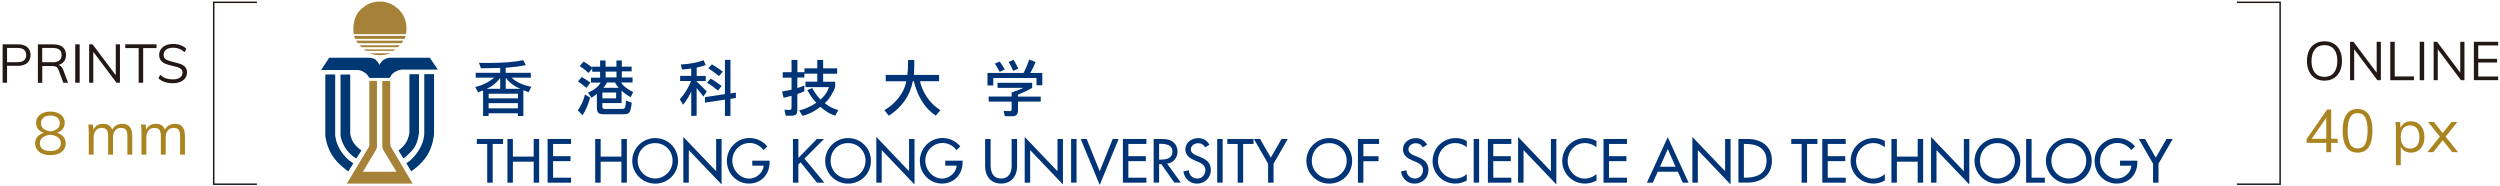 <svg width="417" height="31" viewBox="0 0 417 31" fill="none" xmlns="http://www.w3.org/2000/svg">
<path d="M42.849 30.85H35.52V0.26H42.849V0.51H35.77V30.6H42.849V30.85Z" fill="#231815"/>
<path d="M380.449 30.85H373.119V30.6H380.199V0.51H373.119V0.26H380.449V30.85Z" fill="#231815"/>
<path d="M0.449 7.39H3.009C3.669 7.39 4.179 7.55 4.549 7.87C4.919 8.19 5.099 8.63 5.099 9.18C5.099 9.73 4.909 10.18 4.539 10.5C4.169 10.82 3.649 10.98 2.999 10.98H1.179V13.8H0.439V7.39H0.449ZM2.939 10.37C3.409 10.37 3.769 10.27 4.009 10.06C4.249 9.86 4.369 9.56 4.369 9.18C4.369 8.8 4.249 8.5 4.009 8.3C3.769 8.1 3.409 8 2.939 8H1.179V10.37H2.939Z" fill="#231815"/>
<path d="M11.34 13.8H10.56L9.77 11.67C9.67 11.41 9.54 11.23 9.37 11.14C9.2 11.05 8.96 11.01 8.65 11.01H7.05V13.81H6.32V7.4H8.87C9.56 7.4 10.09 7.55 10.46 7.86C10.83 8.17 11.01 8.61 11.01 9.18C11.01 9.6 10.9 9.95 10.68 10.24C10.46 10.53 10.14 10.73 9.73 10.85C9.92 10.88 10.07 10.96 10.21 11.09C10.34 11.22 10.45 11.4 10.54 11.64L11.35 13.81L11.34 13.8ZM8.79 10.39C9.77 10.39 10.27 9.99 10.27 9.18C10.27 8.78 10.15 8.49 9.91 8.29C9.67 8.1 9.3 8 8.79 8H7.04V10.38H8.79V10.39Z" fill="#231815"/>
<path d="M12.549 7.39H13.289V13.8H12.549V7.39Z" fill="#231815"/>
<path d="M20.009 7.39V13.8H19.429L15.559 8.64V13.8H14.869V7.39H15.439L19.309 12.55V7.39H20.009Z" fill="#231815"/>
<path d="M23.13 8.02H20.9V7.39H26.11V8.02H23.88V13.8H23.13V8.02V8.02Z" fill="#231815"/>
<path d="M26.43 13.06L26.71 12.49C27.03 12.76 27.35 12.95 27.68 13.07C28.01 13.18 28.39 13.24 28.83 13.24C29.35 13.24 29.74 13.14 30.02 12.94C30.3 12.74 30.44 12.46 30.44 12.09C30.44 11.87 30.37 11.7 30.24 11.56C30.1 11.43 29.93 11.32 29.71 11.24C29.49 11.16 29.2 11.08 28.83 11C28.34 10.89 27.93 10.77 27.62 10.65C27.3 10.52 27.04 10.34 26.85 10.11C26.65 9.87 26.55 9.56 26.55 9.18C26.55 8.8 26.65 8.49 26.84 8.21C27.03 7.93 27.3 7.71 27.65 7.56C28 7.41 28.41 7.33 28.88 7.33C29.35 7.33 29.74 7.4 30.12 7.54C30.5 7.68 30.83 7.88 31.09 8.14L30.8 8.71C30.5 8.45 30.2 8.26 29.89 8.14C29.58 8.02 29.24 7.96 28.88 7.96C28.38 7.96 27.99 8.07 27.71 8.28C27.43 8.49 27.29 8.78 27.29 9.16C27.29 9.48 27.41 9.73 27.66 9.89C27.91 10.05 28.28 10.19 28.79 10.31C29.34 10.44 29.78 10.56 30.09 10.67C30.4 10.78 30.67 10.95 30.88 11.17C31.09 11.4 31.19 11.69 31.19 12.07C31.19 12.45 31.09 12.75 30.9 13.02C30.71 13.29 30.43 13.5 30.08 13.65C29.72 13.8 29.3 13.88 28.82 13.88C27.82 13.88 27.02 13.61 26.43 13.07V13.06Z" fill="#231815"/>
<path d="M10.579 22.8C10.839 23.11 10.959 23.48 10.959 23.92C10.959 24.53 10.729 25 10.269 25.35C9.809 25.7 9.189 25.88 8.409 25.88C7.629 25.88 7.009 25.7 6.549 25.35C6.089 25 5.859 24.52 5.859 23.92C5.859 23.49 5.989 23.11 6.259 22.8C6.519 22.49 6.879 22.27 7.339 22.15C6.909 22.02 6.589 21.82 6.359 21.53C6.129 21.24 6.019 20.9 6.019 20.51C6.019 20.12 6.119 19.8 6.319 19.51C6.519 19.23 6.799 19.01 7.159 18.85C7.519 18.69 7.939 18.61 8.409 18.61C8.879 18.61 9.289 18.69 9.659 18.85C10.019 19.01 10.309 19.23 10.499 19.51C10.699 19.79 10.799 20.12 10.799 20.51C10.799 20.9 10.679 21.24 10.449 21.53C10.219 21.82 9.899 22.03 9.489 22.15C9.959 22.28 10.319 22.49 10.569 22.81L10.579 22.8ZM9.699 24.85C9.999 24.62 10.149 24.29 10.149 23.86C10.149 23.47 9.989 23.15 9.669 22.92C9.349 22.68 8.929 22.54 8.399 22.48C7.869 22.53 7.449 22.68 7.129 22.92C6.809 23.16 6.649 23.47 6.649 23.86C6.649 24.29 6.799 24.62 7.099 24.85C7.399 25.08 7.829 25.19 8.389 25.19C8.949 25.19 9.379 25.08 9.679 24.85H9.699ZM7.259 21.47C7.539 21.71 7.929 21.85 8.409 21.91C8.889 21.86 9.269 21.71 9.559 21.47C9.839 21.23 9.979 20.93 9.979 20.55C9.979 20.17 9.839 19.85 9.559 19.62C9.279 19.39 8.899 19.28 8.409 19.28C7.919 19.28 7.529 19.39 7.259 19.62C6.979 19.85 6.839 20.16 6.839 20.55C6.839 20.94 6.979 21.24 7.259 21.47Z" fill="#AA8420"/>
<path d="M22.058 22.64V25.8H21.248V22.68C21.248 22.21 21.169 21.86 20.998 21.65C20.838 21.44 20.569 21.33 20.209 21.33C19.779 21.33 19.448 21.47 19.209 21.76C18.968 22.05 18.849 22.44 18.849 22.93V25.8H18.038V22.68C18.038 22.21 17.959 21.87 17.788 21.66C17.619 21.44 17.358 21.33 16.988 21.33C16.558 21.33 16.229 21.47 15.989 21.76C15.748 22.05 15.618 22.44 15.618 22.93V25.8H14.809V22.18C14.809 21.66 14.778 21.19 14.729 20.77H15.498L15.579 21.65C15.719 21.33 15.928 21.08 16.198 20.91C16.479 20.74 16.799 20.65 17.169 20.65C17.569 20.65 17.898 20.73 18.148 20.89C18.398 21.05 18.588 21.3 18.709 21.63C18.858 21.33 19.088 21.09 19.378 20.92C19.678 20.74 20.009 20.65 20.378 20.65C21.488 20.65 22.049 21.31 22.049 22.64H22.058Z" fill="#AA8420"/>
<path d="M30.849 22.64V25.8H30.04V22.68C30.04 22.21 29.96 21.86 29.79 21.65C29.63 21.44 29.36 21.33 29 21.33C28.57 21.33 28.239 21.47 28 21.76C27.759 22.05 27.64 22.44 27.64 22.93V25.8H26.829V22.68C26.829 22.21 26.75 21.87 26.579 21.66C26.41 21.44 26.149 21.33 25.779 21.33C25.349 21.33 25.02 21.47 24.779 21.76C24.54 22.05 24.41 22.44 24.41 22.93V25.8H23.599V22.18C23.599 21.66 23.57 21.19 23.52 20.77H24.29L24.369 21.65C24.509 21.33 24.72 21.08 24.989 20.91C25.27 20.74 25.59 20.65 25.959 20.65C26.36 20.65 26.689 20.73 26.939 20.89C27.189 21.05 27.38 21.3 27.5 21.63C27.649 21.33 27.88 21.09 28.17 20.92C28.47 20.74 28.8 20.65 29.17 20.65C30.28 20.65 30.84 21.31 30.84 22.64H30.849Z" fill="#AA8420"/>
<path d="M386.169 13.05C385.729 12.79 385.389 12.41 385.159 11.91C384.919 11.42 384.799 10.83 384.799 10.17C384.799 9.51 384.919 8.92 385.149 8.42C385.379 7.92 385.719 7.55 386.159 7.29C386.599 7.03 387.119 6.89 387.719 6.89C388.319 6.89 388.839 7.02 389.279 7.29C389.719 7.55 390.049 7.93 390.289 8.42C390.519 8.91 390.639 9.49 390.639 10.16C390.639 10.83 390.519 11.41 390.279 11.91C390.039 12.4 389.699 12.78 389.269 13.05C388.829 13.32 388.319 13.45 387.719 13.45C387.119 13.45 386.609 13.32 386.169 13.05ZM389.299 12.12C389.679 11.66 389.869 11 389.869 10.16C389.869 9.32 389.679 8.66 389.309 8.21C388.939 7.76 388.409 7.53 387.719 7.53C387.029 7.53 386.499 7.76 386.129 8.22C385.759 8.68 385.559 9.33 385.559 10.17C385.559 11.01 385.749 11.67 386.129 12.13C386.509 12.59 387.039 12.82 387.719 12.82C388.399 12.82 388.929 12.59 389.299 12.13V12.12Z" fill="#231815"/>
<path d="M397.128 6.97V13.38H396.548L392.678 8.22V13.38H391.988V6.97H392.558L396.428 12.13V6.97H397.128Z" fill="#231815"/>
<path d="M398.699 6.97H399.439V12.75H402.649V13.38H398.699V6.97Z" fill="#231815"/>
<path d="M403.609 6.97H404.349V13.38H403.609V6.97Z" fill="#231815"/>
<path d="M411.07 6.97V13.38H410.49L406.62 8.22V13.38H405.93V6.97H406.5L410.37 12.13V6.97H411.07Z" fill="#231815"/>
<path d="M412.639 6.97H416.689V7.58H413.369V9.81H416.509V10.43H413.369V12.76H416.689V13.37H412.639V6.96V6.97Z" fill="#231815"/>
<path d="M389.92 23.83H388.84V25.38H388.02V23.83H384.74V23.21L388.17 18.26H388.84V23.15H389.92V23.83V23.83ZM388.02 23.15V19.65L385.59 23.15H388.02Z" fill="#AA8420"/>
<path d="M391.39 24.53C390.97 23.91 390.75 23.01 390.75 21.82C390.75 20.63 390.96 19.72 391.39 19.1C391.81 18.48 392.43 18.18 393.24 18.18C394.05 18.18 394.67 18.49 395.1 19.1C395.52 19.72 395.73 20.62 395.73 21.81C395.73 23 395.52 23.91 395.1 24.53C394.68 25.15 394.06 25.46 393.24 25.46C392.42 25.46 391.81 25.15 391.39 24.54V24.53ZM394.5 24.04C394.77 23.56 394.91 22.81 394.91 21.8C394.91 20.79 394.78 20.05 394.51 19.58C394.24 19.11 393.82 18.87 393.25 18.87C392.68 18.87 392.27 19.11 392 19.58C391.73 20.05 391.59 20.79 391.59 21.8C391.59 22.81 391.73 23.55 392 24.04C392.27 24.52 392.69 24.76 393.25 24.76C393.81 24.76 394.24 24.52 394.5 24.04Z" fill="#AA8420"/>
<path d="M403.321 20.56C403.661 20.78 403.921 21.09 404.111 21.49C404.301 21.89 404.391 22.34 404.391 22.87C404.391 23.4 404.301 23.84 404.111 24.23C403.921 24.62 403.661 24.92 403.321 25.14C402.981 25.35 402.591 25.46 402.151 25.46C401.761 25.46 401.411 25.37 401.121 25.2C400.831 25.03 400.601 24.78 400.451 24.46V27.55H399.641V21.77C399.641 21.25 399.611 20.78 399.561 20.36H400.331L400.411 21.33C400.551 20.98 400.771 20.71 401.081 20.52C401.381 20.33 401.741 20.23 402.161 20.23C402.601 20.23 402.991 20.34 403.331 20.56H403.321ZM403.151 24.28C403.421 23.95 403.551 23.47 403.551 22.86C403.551 22.25 403.411 21.77 403.141 21.42C402.871 21.08 402.491 20.91 402.001 20.91C401.511 20.91 401.121 21.08 400.851 21.41C400.581 21.74 400.451 22.22 400.451 22.84C400.451 23.46 400.581 23.94 400.851 24.27C401.121 24.61 401.501 24.78 402.001 24.78C402.501 24.78 402.881 24.61 403.151 24.28V24.28Z" fill="#AA8420"/>
<path d="M410.001 25.38H409.031L407.441 23.4L405.871 25.38H404.881L406.971 22.79L405.001 20.35H405.981L407.441 22.2L408.901 20.35H409.891L407.931 22.79L410.001 25.38Z" fill="#AA8420"/>
<path d="M67.469 6.48C67.609 6.3 67.659 5.98 67.659 5.98H59.049C59.049 5.98 59.159 6.33 59.249 6.48H67.469V6.48Z" fill="#A68238"/>
<path d="M66.97 7.21C67.13 7.07 67.29 6.78 67.29 6.78H59.41C59.41 6.78 59.5 7 59.7 7.21H66.98H66.97Z" fill="#A68238"/>
<path d="M66.349 7.87C66.539 7.76 66.709 7.55 66.709 7.55H59.969C59.969 7.55 60.129 7.73 60.289 7.87H66.349Z" fill="#A68238"/>
<path d="M65.559 8.49C65.749 8.42 65.969 8.24 65.969 8.24H60.709C60.709 8.24 60.709 8.28 61.079 8.49H65.549H65.559Z" fill="#A68238"/>
<path d="M61.69 8.88C61.69 8.88 62.24 9.2 63.33 9.2C64.42 9.2 65.11 8.88 65.11 8.88H61.68H61.69Z" fill="#A68238"/>
<path d="M61.599 9.62C61.599 9.62 62.259 9.66 62.649 9.96C63.029 10.28 63.309 10.82 63.309 10.82C63.309 10.82 63.539 10.31 63.919 10.04C64.299 9.75 64.899 9.63 64.899 9.63H71.689L73.029 11.61H66.929C66.929 11.61 66.499 11.63 65.859 12.01C65.519 12.2 65.269 12.54 65.269 12.54C65.269 12.54 65.219 12.7 65.149 12.79C65.079 12.88 65.029 12.95 64.939 12.99C64.849 13.03 64.869 13 64.869 13H61.689C61.689 13 61.559 12.95 61.489 12.84C61.419 12.73 61.469 12.77 61.399 12.68C61.339 12.59 61.219 12.36 60.739 12.04C60.239 11.72 59.759 11.68 59.759 11.68H53.559L54.909 9.63H61.599V9.62Z" fill="#003873"/>
<path d="M56.799 12.42V22.55C56.799 22.55 56.839 23.44 57.589 24.66C58.339 25.87 59.429 26.43 59.429 26.43L60.289 25.09C60.289 25.09 59.539 24.64 58.969 23.79C58.419 22.94 58.419 22.2 58.419 22.2V12.43H56.809L56.799 12.42Z" fill="#003873"/>
<path d="M68.289 12.38V22.15C68.289 22.15 68.169 23.13 67.699 23.83C67.239 24.54 66.469 25.11 66.469 25.11L67.289 26.43C67.289 26.43 68.539 25.52 69.139 24.56C69.749 23.6 69.889 22.15 69.889 22.15V12.38H68.279H68.289Z" fill="#003873"/>
<path d="M54.26 12.42V22.59C54.26 22.59 54.36 24.16 55.34 25.8C56.32 27.44 58.1 28.58 58.1 28.58L58.94 27.24C58.94 27.24 57.8 26.63 56.89 25.24C55.96 23.83 55.91 22.55 55.91 22.55V12.42H54.25H54.26Z" fill="#003873"/>
<path d="M61.6 13.49V24.23C61.6 24.23 61.56 24.27 61.55 24.42C61.53 24.58 61.42 24.69 61.42 24.69L57.84 30.63H68.83L65.24 24.56L65.13 24.29L65.09 24.01V13.51H63.76V24.41C63.76 24.41 63.76 24.56 63.81 24.69C63.84 24.81 63.92 25.01 63.92 25.01L66.13 28.65H60.53L62.7 25.03C62.7 25.03 62.77 24.91 62.83 24.73C62.86 24.57 62.88 24.41 62.88 24.41V13.49H61.6V13.49Z" fill="#A68238"/>
<path d="M70.769 12.38V22.37C70.769 22.37 70.759 23.65 69.809 25.13C68.869 26.61 67.779 27.23 67.779 27.23L68.589 28.58C68.589 28.58 70.229 27.54 71.259 25.91C72.279 24.27 72.399 22.36 72.399 22.36V12.37H70.769V12.38Z" fill="#003873"/>
<path d="M59 5.69C59 5.69 58.45 2.68 60.66 1.18C60.66 1.18 61.66 0.25 63.28 0.25C65.01 0.25 66.01 1.16 66.01 1.16C68.42 2.93 67.7 5.69 67.7 5.69H59Z" fill="#A68238"/>
<path d="M79.539 24.01H81.269V30.47H82.179V24.01H83.909V23.18H79.539V24.01Z" fill="#003477"/>
<path d="M89.019 26.12H85.549V23.18H84.639V30.47H85.549V26.97H89.019V30.47H89.929V23.18H89.019V26.12Z" fill="#003477"/>
<path d="M91.34 30.47H95.25V29.64H92.25V26.88H95.16V26.05H92.25V24.01H95.25V23.18H91.34V30.47Z" fill="#003477"/>
<path d="M103.649 26.12H100.189V23.18H99.279V30.47H100.189V26.97H103.649V30.47H104.559V23.18H103.649V26.12Z" fill="#003477"/>
<path d="M109.279 23.03C107.189 23.03 105.459 24.74 105.459 26.83C105.459 28.92 107.169 30.63 109.279 30.63C111.389 30.63 113.099 29 113.099 26.83C113.099 24.66 111.369 23.03 109.279 23.03ZM109.279 29.77C107.699 29.77 106.369 28.49 106.369 26.82C106.369 25.15 107.569 23.87 109.279 23.87C110.989 23.87 112.189 25.21 112.189 26.82C112.189 28.43 110.859 29.77 109.279 29.77Z" fill="#003477"/>
<path d="M119.451 28.56L113.98 22.84V30.47H114.891V25.04L120.36 30.77V23.18H119.451V28.56Z" fill="#003477"/>
<path d="M125.49 27.63H127.37C127.33 28.82 126.11 29.79 124.98 29.79C123.41 29.79 122.15 28.34 122.15 26.81C122.15 25.18 123.42 23.85 125.06 23.85C125.95 23.85 126.83 24.32 127.35 25.04L127.99 24.43C127.27 23.53 126.15 23.02 125.02 23.02C122.93 23.02 121.24 24.74 121.24 26.84C121.24 28.94 122.88 30.62 124.92 30.62C126.96 30.62 128.37 29.09 128.37 27.09V26.8H125.48V27.63H125.49Z" fill="#003477"/>
<path d="M137.45 23.18H136.26L133.17 26.34V23.18H132.26V30.47H133.17V27.42L133.54 27.08L136.28 30.47H137.51L134.18 26.46L137.45 23.18Z" fill="#003477"/>
<path d="M141.459 23.03C139.369 23.03 137.639 24.74 137.639 26.83C137.639 28.92 139.349 30.63 141.459 30.63C143.569 30.63 145.269 29 145.269 26.83C145.269 24.66 143.539 23.03 141.459 23.03ZM141.459 29.77C139.879 29.77 138.549 28.49 138.549 26.82C138.549 25.15 139.749 23.87 141.459 23.87C143.169 23.87 144.369 25.21 144.369 26.82C144.369 28.43 143.039 29.77 141.459 29.77Z" fill="#003477"/>
<path d="M151.63 28.56L146.17 22.84V30.47H147.07V25.04L152.54 30.77V23.18H151.63V28.56Z" fill="#003477"/>
<path d="M157.68 27.63H159.56C159.52 28.82 158.3 29.79 157.17 29.79C155.6 29.79 154.34 28.34 154.34 26.81C154.34 25.18 155.62 23.85 157.25 23.85C158.14 23.85 159.02 24.32 159.54 25.04L160.18 24.43C159.46 23.53 158.34 23.02 157.21 23.02C155.11 23.02 153.43 24.74 153.43 26.84C153.43 28.94 155.07 30.62 157.11 30.62C159.15 30.62 160.56 29.09 160.56 27.09V26.8H157.67V27.63H157.68Z" fill="#003477"/>
<path d="M168.75 27.48C168.75 28.67 168.39 29.77 166.99 29.77C165.59 29.77 165.23 28.67 165.23 27.48V23.18H164.32V27.79C164.32 29.39 165.31 30.62 166.98 30.62C168.65 30.62 169.65 29.39 169.65 27.79V23.18H168.74V27.48H168.75Z" fill="#003477"/>
<path d="M176.39 28.56L170.92 22.84V30.47H171.83V25.04L177.3 30.77V23.18H176.39V28.56Z" fill="#003477"/>
<path d="M179.57 23.18H178.66V30.46H179.57V23.18Z" fill="#003477"/>
<path d="M183.43 28.57L181.26 23.18H180.26L183.43 30.85L186.59 23.18H185.6L183.43 28.57Z" fill="#003477"/>
<path d="M187.299 30.47H191.219V29.64H188.209V26.88H191.129V26.05H188.209V24.01H191.219V23.18H187.299V30.47Z" fill="#003477"/>
<path d="M196.41 25.26C196.41 24.56 196.06 23.88 195.45 23.52C194.87 23.19 194.18 23.18 193.53 23.18H192.43V30.46H193.34V27.38H193.72L195.87 30.46H196.97L194.67 27.29C195.72 27.17 196.42 26.29 196.42 25.25L196.41 25.26ZM193.63 26.63H193.34V23.99H193.58C194.48 23.99 195.56 24.16 195.56 25.29C195.56 26.42 194.55 26.62 193.63 26.62V26.63Z" fill="#003477"/>
<path d="M200.159 26.16L199.639 25.96C199.189 25.79 198.629 25.49 198.629 24.92C198.629 24.28 199.269 23.89 199.849 23.89C200.399 23.89 200.749 24.12 201.019 24.58L201.739 24.14C201.339 23.43 200.679 23.04 199.869 23.04C198.769 23.04 197.719 23.75 197.719 24.92C197.719 25.93 198.469 26.41 199.299 26.77L199.799 26.98C200.429 27.24 201.059 27.58 201.059 28.36C201.059 29.14 200.499 29.78 199.719 29.78C198.939 29.78 198.299 29.2 198.309 28.4L197.389 28.59C197.539 29.76 198.459 30.63 199.639 30.63C200.939 30.63 201.969 29.68 201.969 28.36C201.969 27.14 201.199 26.57 200.159 26.17V26.16Z" fill="#003477"/>
<path d="M203.939 23.18H203.029V30.46H203.939V23.18Z" fill="#003477"/>
<path d="M204.719 24.01H206.449V30.47H207.359V24.01H209.089V23.18H204.719V24.01Z" fill="#003477"/>
<path d="M211.969 26.29L210.189 23.18H209.139L211.519 27.3V30.47H212.429V27.3L214.809 23.18H213.759L211.969 26.29Z" fill="#003477"/>
<path d="M221.72 23.03C219.63 23.03 217.9 24.74 217.9 26.83C217.9 28.92 219.61 30.63 221.72 30.63C223.83 30.63 225.54 29 225.54 26.83C225.54 24.66 223.81 23.03 221.72 23.03ZM221.72 29.77C220.15 29.77 218.81 28.49 218.81 26.82C218.81 25.15 220.01 23.87 221.72 23.87C223.43 23.87 224.63 25.21 224.63 26.82C224.63 28.43 223.3 29.77 221.72 29.77Z" fill="#003477"/>
<path d="M226.5 30.47H227.41V26.89H229.94V26.06H227.41V24.01H230.03V23.18H226.5V30.47Z" fill="#003477"/>
<path d="M236.459 26.16L235.939 25.96C235.489 25.79 234.929 25.49 234.929 24.92C234.929 24.28 235.569 23.89 236.149 23.89C236.729 23.89 237.049 24.12 237.319 24.58L238.039 24.14C237.639 23.43 236.979 23.04 236.159 23.04C235.059 23.04 234.019 23.75 234.019 24.92C234.019 25.93 234.769 26.41 235.599 26.77L236.099 26.98C236.729 27.24 237.359 27.58 237.359 28.36C237.359 29.14 236.799 29.78 236.019 29.78C235.239 29.78 234.599 29.2 234.609 28.4L233.689 28.59C233.839 29.76 234.759 30.63 235.939 30.63C237.239 30.63 238.269 29.68 238.269 28.36C238.269 27.14 237.499 26.57 236.459 26.17V26.16Z" fill="#003477"/>
<path d="M238.949 26.86C238.949 28.96 240.669 30.62 242.749 30.62C243.389 30.62 244.099 30.44 244.659 30.11V29.04C244.119 29.52 243.429 29.79 242.719 29.79C241.099 29.79 239.859 28.43 239.859 26.83C239.859 25.23 241.099 23.86 242.739 23.86C243.429 23.86 244.139 24.11 244.659 24.57V23.52C244.109 23.18 243.459 23.03 242.829 23.03C240.679 23.03 238.959 24.71 238.959 26.87L238.949 26.86Z" fill="#003477"/>
<path d="M246.719 23.18H245.809V30.46H246.719V23.18Z" fill="#003477"/>
<path d="M248.18 30.47H252.09V29.64H249.08V26.88H252V26.05H249.08V24.01H252.09V23.18H248.18V30.47Z" fill="#003477"/>
<path d="M258.689 28.56L253.219 22.84V30.47H254.129V25.04L259.599 30.77V23.18H258.689V28.56Z" fill="#003477"/>
<path d="M260.58 26.86C260.58 28.96 262.3 30.62 264.38 30.62C265.02 30.62 265.73 30.44 266.29 30.11V29.04C265.75 29.52 265.06 29.79 264.35 29.79C262.73 29.79 261.49 28.43 261.49 26.83C261.49 25.23 262.74 23.86 264.37 23.86C265.06 23.86 265.77 24.11 266.29 24.57V23.52C265.74 23.18 265.09 23.03 264.45 23.03C262.31 23.03 260.58 24.71 260.58 26.87V26.86Z" fill="#003477"/>
<path d="M267.469 30.47H271.379V29.64H268.379V26.88H271.289V26.05H268.379V24.01H271.379V23.18H267.469V30.47Z" fill="#003477"/>
<path d="M274.709 30.47H275.689L276.519 28.64H279.859L280.689 30.47H281.659L278.179 22.88L274.699 30.47H274.709ZM276.889 27.81L278.189 24.86L279.479 27.81H276.889V27.81Z" fill="#003477"/>
<path d="M287.749 28.56L282.289 22.84V30.47H283.199V25.04L288.659 30.77V23.18H287.749V28.56Z" fill="#003477"/>
<path d="M291.479 23.18H289.969V30.46H291.449C293.749 30.46 295.559 29.26 295.559 26.78C295.559 24.3 293.699 23.18 291.479 23.18ZM291.199 29.63H290.879V24.01H291.199C293.049 24.01 294.659 24.69 294.659 26.82C294.659 28.95 293.059 29.63 291.199 29.63Z" fill="#003477"/>
<path d="M298.779 24.01H300.509V30.47H301.419V24.01H303.149V23.18H298.779V24.01Z" fill="#003477"/>
<path d="M303.959 30.47H307.869V29.64H304.869V26.88H307.789V26.05H304.869V24.01H307.869V23.18H303.959V30.47Z" fill="#003477"/>
<path d="M308.68 26.86C308.68 28.96 310.4 30.62 312.48 30.62C313.12 30.62 313.83 30.44 314.39 30.11V29.04C313.85 29.52 313.16 29.79 312.45 29.79C310.83 29.79 309.59 28.43 309.59 26.83C309.59 25.23 310.83 23.86 312.47 23.86C313.16 23.86 313.87 24.11 314.39 24.57V23.52C313.84 23.18 313.19 23.03 312.55 23.03C310.4 23.03 308.68 24.71 308.68 26.87V26.86Z" fill="#003477"/>
<path d="M319.87 26.12H316.4V23.18H315.49V30.47H316.4V26.97H319.87V30.47H320.78V23.18H319.87V26.12Z" fill="#003477"/>
<path d="M327.57 28.56L322.1 22.84V30.47H323.01V25.04L328.48 30.77V23.18H327.57V28.56Z" fill="#003477"/>
<path d="M333.17 23.03C331.08 23.03 329.35 24.74 329.35 26.83C329.35 28.92 331.06 30.63 333.17 30.63C335.28 30.63 336.99 29 336.99 26.83C336.99 24.66 335.26 23.03 333.17 23.03ZM333.17 29.77C331.6 29.77 330.26 28.49 330.26 26.82C330.26 25.15 331.46 23.87 333.17 23.87C334.88 23.87 336.08 25.21 336.08 26.82C336.08 28.43 334.75 29.77 333.17 29.77Z" fill="#003477"/>
<path d="M338.869 23.18H337.959V30.47H341.079V29.64H338.869V23.18Z" fill="#003477"/>
<path d="M345.08 23.03C342.99 23.03 341.26 24.74 341.26 26.83C341.26 28.92 342.97 30.63 345.08 30.63C347.19 30.63 348.89 29 348.89 26.83C348.89 24.66 347.16 23.03 345.08 23.03ZM345.08 29.77C343.5 29.77 342.17 28.49 342.17 26.82C342.17 25.15 343.37 23.87 345.08 23.87C346.79 23.87 347.99 25.21 347.99 26.82C347.99 28.43 346.66 29.77 345.08 29.77Z" fill="#003477"/>
<path d="M353.619 27.63H355.509C355.469 28.82 354.249 29.79 353.119 29.79C351.549 29.79 350.289 28.34 350.289 26.81C350.289 25.18 351.559 23.85 353.199 23.85C354.089 23.85 354.969 24.32 355.489 25.04L356.129 24.43C355.409 23.53 354.289 23.02 353.159 23.02C351.069 23.02 349.379 24.74 349.379 26.84C349.379 28.94 351.019 30.62 353.059 30.62C355.099 30.62 356.509 29.09 356.509 27.09V26.8H353.619V27.63V27.63Z" fill="#003477"/>
<path d="M361.37 23.18L359.58 26.29L357.79 23.18H356.75L359.13 27.3V30.47H360.04V27.3L362.41 23.18H361.37Z" fill="#003477"/>
<path d="M79.74 15.4C80.139 15.27 80.419 15.16 80.579 15.09V19.35H81.499V18.89H86.379V19.35H87.299V15.04C87.43 15.11 87.579 15.17 87.74 15.22C87.9 15.27 88.04 15.32 88.18 15.38L88.62 14.48C87.189 14.19 86.1 13.69 85.34 12.96H88.54V12.14H84.35V11.31C85.689 11.2 86.799 11.05 87.71 10.86L87.279 10.04C85.919 10.34 83.93 10.5 81.29 10.5C80.73 10.5 80.269 10.5 79.889 10.48L80.219 11.39C80.87 11.39 81.939 11.37 83.43 11.33V12.14H79.35V12.96H82.419C81.529 13.71 80.48 14.23 79.269 14.52L79.749 15.4H79.74ZM86.389 18.07H81.499V17.2H86.389V18.07ZM84.359 12.97C84.98 13.8 85.799 14.41 86.809 14.81H84.359V12.97ZM86.4 15.64V16.4H81.51V15.64H86.4ZM83.43 12.98V14.81H81.169C82.1 14.41 82.859 13.8 83.43 12.98Z" fill="#003477"/>
<path d="M98.49 13.8C97.98 13.41 97.49 13.09 97.02 12.84L96.42 13.58C96.81 13.84 97.27 14.2 97.81 14.65L98.48 13.8H98.49Z" fill="#003477"/>
<path d="M104.279 17.86C104.229 18.07 104.059 18.17 103.779 18.17H100.829C100.599 18.17 100.479 18.05 100.479 17.82V17.19H103.679V15.15C104.079 15.51 104.579 15.87 105.189 16.23L105.619 15.35C104.549 14.82 103.879 14.29 103.609 13.75H105.509V12.92H103.719V11.9H105.359V11.12H103.719V10.09H102.819V11.12H101.009V10.09H100.099V11.12H98.779V11.25C98.389 10.95 97.909 10.62 97.349 10.27L96.689 11.01C97.129 11.29 97.629 11.67 98.169 12.17L98.779 11.42V11.96H100.099V12.95H98.579V13.78H100.169C99.879 14.4 99.18 14.96 98.079 15.46L98.65 16.3C99.09 16.02 99.399 15.81 99.559 15.67V17.9C99.559 18.35 99.639 18.66 99.809 18.82C99.979 18.98 100.279 19.06 100.709 19.06H103.929C104.439 19.06 104.779 18.97 104.949 18.79C105.129 18.61 105.269 18.05 105.379 17.13L104.429 16.78C104.379 17.3 104.329 17.67 104.279 17.88V17.86ZM101.019 11.94H102.829V12.91H101.019V11.94ZM101.239 13.75H102.579C102.759 14.1 102.969 14.4 103.189 14.64H100.659C100.899 14.38 101.099 14.08 101.249 13.75H101.239ZM100.479 15.43H102.769V16.4H100.479V15.43Z" fill="#003477"/>
<path d="M96.379 18.41L97.169 19.23C97.739 18.33 98.159 17.34 98.429 16.27L97.569 15.76C97.359 16.7 96.959 17.59 96.379 18.41V18.41Z" fill="#003477"/>
<path d="M120.369 14.34C119.639 13.78 119.029 13.38 118.529 13.12L117.939 13.79C118.459 14.1 119.069 14.54 119.749 15.11L120.369 14.34V14.34Z" fill="#003477"/>
<path d="M120.559 11.94C119.779 11.37 119.169 10.97 118.739 10.73L118.139 11.39C118.599 11.67 119.189 12.1 119.929 12.69L120.559 11.95V11.94Z" fill="#003477"/>
<path d="M115.289 19.34L116.199 19.3V14.69C116.379 14.93 116.549 15.15 116.729 15.35C116.929 15.58 117.129 15.83 117.329 16.11L117.889 15.26C117.509 14.85 116.949 14.3 116.209 13.61V13.52H117.719V12.67H116.209V11.27C116.729 11.16 117.229 11.03 117.709 10.86L117.369 10.04C116.299 10.44 115.029 10.68 113.549 10.76L113.759 11.59C114.439 11.55 114.949 11.49 115.299 11.42V12.66H113.449V13.51H115.269C114.849 14.61 114.229 15.63 113.389 16.58L113.949 17.47C114.599 16.62 115.049 15.88 115.299 15.24V19.32L115.289 19.34Z" fill="#003477"/>
<path d="M121.84 19.34V16.49L122.74 16.34V15.44L121.84 15.59V9.99H120.92V15.7L117.59 16.19V17.12L120.92 16.61V19.34H121.84Z" fill="#003477"/>
<path d="M132.999 18.11V15.68C133.569 15.49 133.959 15.34 134.159 15.22V14.25C133.919 14.37 133.529 14.52 132.999 14.69V12.93H134.169V12.29H136.319V13.62H134.349V14.53H138.289C138.009 15.36 137.529 16.05 136.849 16.59C136.389 16.13 135.929 15.5 135.479 14.69L134.659 15.02C135.149 15.91 135.649 16.62 136.159 17.14C135.209 17.78 134.249 18.21 133.299 18.42L133.849 19.32C134.799 19.12 135.799 18.62 136.849 17.82C137.619 18.52 138.439 19.02 139.309 19.3L139.819 18.37C138.979 18.14 138.239 17.75 137.579 17.21C137.959 16.88 138.319 16.43 138.659 15.85C139.009 15.27 139.229 14.81 139.309 14.45V13.63H137.299V12.3H139.639V11.4H137.299V10H136.319V11.4H134.179V12.04H133.009V10H132.029V12.04H130.559V12.95H132.029V14.95C131.559 15.08 131.039 15.17 130.459 15.25L130.699 16.32C131.019 16.24 131.469 16.13 132.029 15.98V18.01C132.029 18.23 131.919 18.34 131.699 18.34L130.839 18.31L131.069 19.31H131.849C132.339 19.31 132.659 19.23 132.799 19.07C132.929 18.92 132.999 18.61 132.999 18.14V18.11Z" fill="#003477"/>
<path d="M147.51 18.37L148.26 19.31C150.48 17.85 151.82 15.92 152.26 13.53H152.42C153.08 16.2 154.31 18.12 156.09 19.29L156.85 18.38C155.86 17.73 155.09 16.96 154.53 16.08C153.97 15.19 153.61 14.35 153.46 13.54H156.64V12.5H152.43C152.48 11.98 152.51 11.15 152.51 10.01H151.47C151.47 11.07 151.43 11.9 151.34 12.5H147.74V13.55H151.17C151.01 14.48 150.6 15.39 149.93 16.26C149.25 17.14 148.45 17.84 147.51 18.38V18.37Z" fill="#003477"/>
<path d="M173.58 16.11H169.78V15.8C170.68 15.44 171.47 15.06 172.17 14.66V13.81H166.39V14.66H170.7C170.01 14.98 169.36 15.24 168.74 15.42V16.1H164.91V16.95H168.74V18.28C168.74 18.45 168.63 18.53 168.42 18.53C168.06 18.53 167.72 18.52 167.41 18.49L167.61 19.38H168.99C169.22 19.38 169.43 19.29 169.6 19.1C169.72 18.98 169.78 18.81 169.8 18.57V16.95H173.6V16.1L173.58 16.11Z" fill="#003477"/>
<path d="M167.599 11.59C167.329 11.1 167.039 10.66 166.749 10.26L165.939 10.62C166.229 11.03 166.499 11.48 166.749 11.99L167.599 11.59Z" fill="#003477"/>
<path d="M169.86 11.43C169.6 10.9 169.33 10.42 169.05 9.98L168.24 10.34C168.51 10.78 168.76 11.28 169.01 11.83L169.86 11.43V11.43Z" fill="#003477"/>
<path d="M165.669 13.01H172.889V14.22H173.859V12.16H171.859C172.159 11.67 172.449 11.06 172.739 10.34L171.689 9.94C171.359 10.86 171.039 11.6 170.729 12.16H164.709V14.26H165.679V13.01H165.669Z" fill="#003477"/>
</svg>
